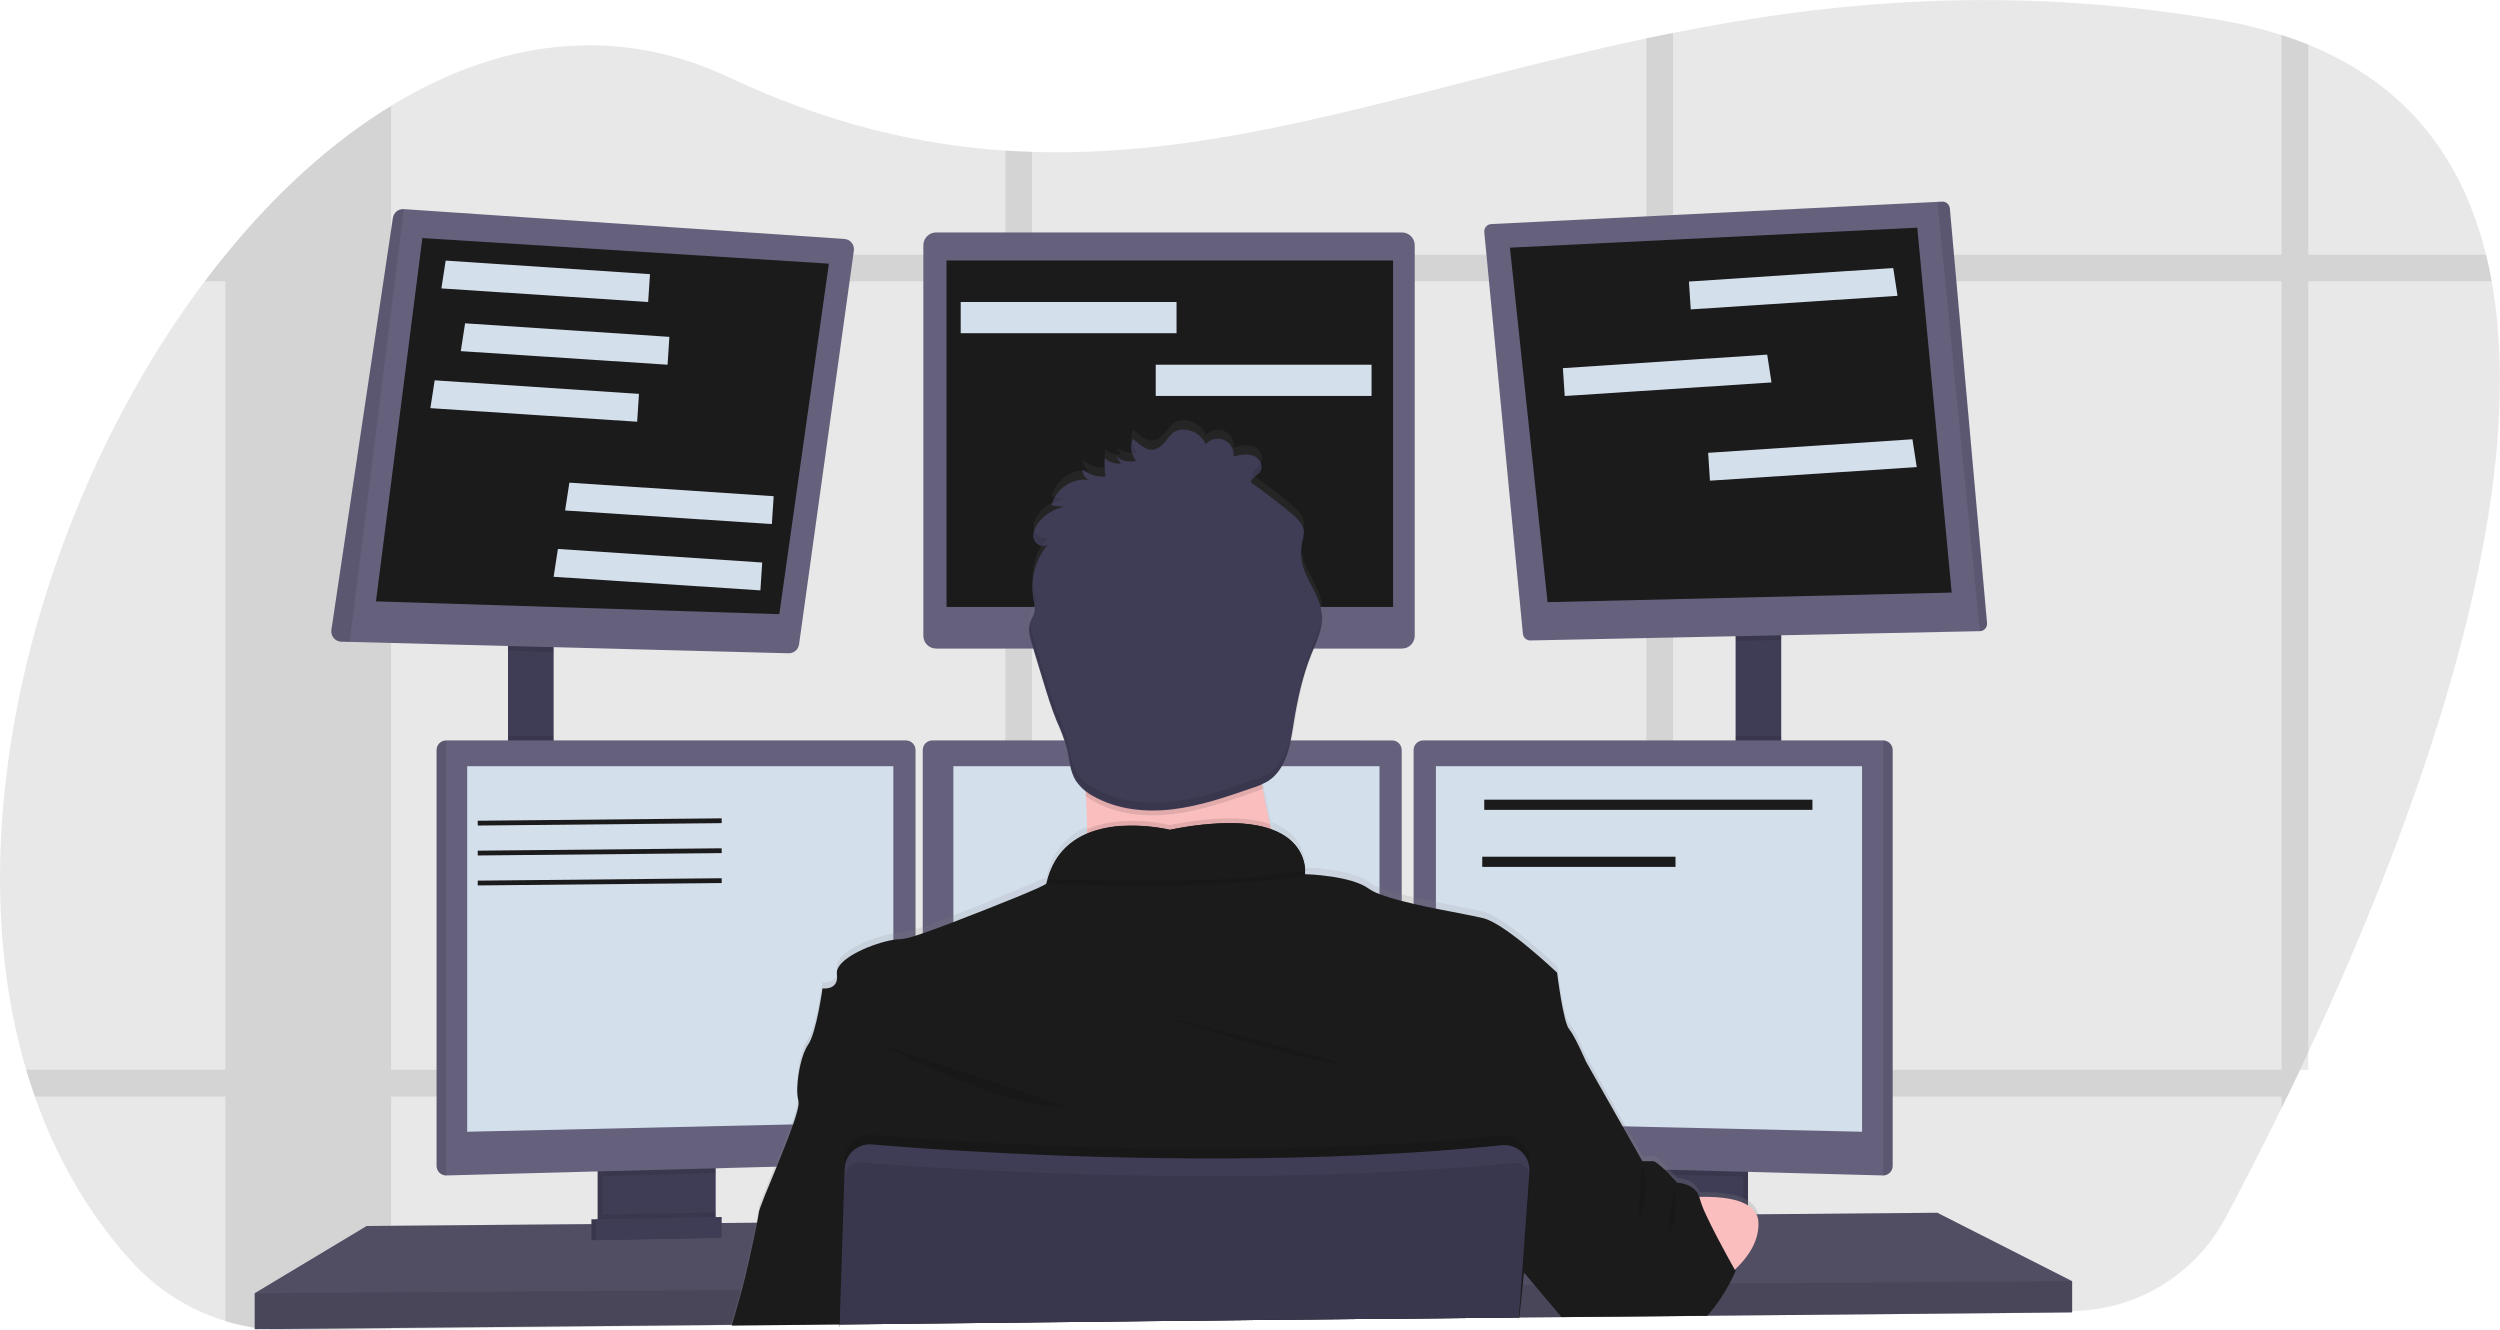 <?xml version="1.0" encoding="utf-8"?>
<!-- Generator: Adobe Illustrator 16.0.0, SVG Export Plug-In . SVG Version: 6.00 Build 0)  -->
<!DOCTYPE svg PUBLIC "-//W3C//DTD SVG 1.1//EN" "http://www.w3.org/Graphics/SVG/1.1/DTD/svg11.dtd">
<svg version="1.1" xmlns="http://www.w3.org/2000/svg" xmlns:xlink="http://www.w3.org/1999/xlink" x="0px" y="0px"
	 width="1041.32px" height="554.17px" viewBox="0 0 1041.32 554.17" enable-background="new 0 0 1041.32 554.17"
	 xml:space="preserve">
<g id="_x35_9725d3d-bdd8-4af0-9b66-49b8d09410bc">
	<title>programming</title>
	<path opacity="0.1" fill="#1B1B1B" enable-background="new    " d="M961.48,438.21c-1.16,2.5-2.317,4.967-3.471,7.4
		c-1.8,3.779-3.576,7.486-5.33,11.12c-0.779,1.609-1.56,3.189-2.319,4.77c-8.601,17.57-16.63,33.11-23.45,45.89
		c-12.605,23.587-37.068,38.424-63.811,38.7l-151.649,1.65h-1.601l-13,0.14L685.73,548l-34.101,0.37h-1.38l-17.36,0.189h-0.529
		l-107,1.16l-95.511,1l-11.109,0.12l-69,0.75h-0.08l-44.75,0.48h-0.48l-141.5,1.529l-42.33,0.46
		c-9.033,0.103-18.029-1.186-26.67-3.819c-15.038-4.543-28.553-13.1-39.09-24.75c-18.18-20.03-31.43-43.4-40.33-68.76
		c-1.287-3.66-2.486-7.367-3.6-11.12C-19.9,341.46,17.66,207.09,85.26,117.17c2.833-3.76,5.713-7.427,8.64-11l0.07-0.08
		c20.79-25.52,44.1-46.84,68.93-62c44-26.91,92.75-34.49,140.7-11.9c40.57,19.12,78.45,28.11,115.169,30.55
		c3.711,0.24,7.421,0.42,11.11,0.53c84.23,2.65,163.17-27.7,255.87-47.29c3.689-0.78,7.39-1.55,11.12-2.28
		C763,0.54,836.36-6.4,923.6,8.19c9.064,1.481,18.008,3.62,26.761,6.4c3.847,1.24,7.553,2.573,11.12,4
		c41.64,16.94,64.35,48.24,74,87.46c0.913,3.64,1.703,7.344,2.369,11.11C1054.96,211.5,1004.85,345.32,961.48,438.21z"/>
	<g opacity="0.1">
		<path fill="#1B1B1B" d="M162.9,44.09v509.62l-42.33,0.46c-9.033,0.103-18.028-1.187-26.67-3.82V106.09h0.07
			C114.76,80.54,138.07,59.22,162.9,44.09z"/>
		<path fill="#1B1B1B" d="M1037.9,117.17H85.26c2.833-3.76,5.713-7.427,8.64-11v-0.08h941.63
			C1036.443,109.71,1037.233,113.403,1037.9,117.17z"/>
		<path fill="#1B1B1B" d="M961.48,18.6v427h-3.471c-1.8,3.78-3.576,7.487-5.33,11.12c-0.779,1.61-1.56,3.19-2.319,4.771V14.56
			C954.207,15.8,957.913,17.146,961.48,18.6z"/>
		<path fill="#1B1B1B" d="M696.87,13.67v534.25l-11.12,0.12V15.95C689.44,15.17,693.14,14.4,696.87,13.67z"/>
		<path fill="#1B1B1B" d="M429.88,63.24V550.82l-11.11,0.119V62.71C422.48,62.95,426.19,63.09,429.88,63.24z"/>
		<path fill="#1B1B1B" d="M958.01,445.61c-1.8,3.779-3.576,7.486-5.33,11.12H14.51c-1.287-3.66-2.486-7.367-3.6-11.12H958.01z"/>
	</g>
	<rect x="211.6" y="265.83" fill="#3F3D56" width="19" height="57.66"/>
	<rect x="722.93" y="262.83" fill="#3F3D56" width="19" height="61"/>
	<polygon fill="#65617D" points="863.1,533.65 863.1,546.65 711.18,548.05 709.56,548.08 651.82,548.61 650.44,548.63 
		632.89,548.78 632.37,548.78 525.39,549.77 349.78,551.4 349.63,551.4 304.98,551.82 304.5,551.83 106.1,553.65 106.1,538.65 
		152.75,510.65 246.35,509.87 248.35,509.86 249.01,509.85 251.01,509.82 295.95,509.45 297.96,509.44 298.6,509.43 300.6,509.42 
		315.01,509.3 315.39,509.29 350.94,508.99 351.23,508.99 628.63,506.65 635.42,506.6 636.1,506.6 641.28,506.55 678.93,506.24 
		680.93,506.21 682.78,506.19 683.74,506.19 695.45,506.1 697.77,506.07 700.88,506.05 710.63,505.96 726.1,505.83 728.1,505.81 
		731.58,505.79 732.23,505.79 806.94,505.15 	"/>
	<polygon opacity="0.2" enable-background="new    " points="863.1,533.65 863.1,546.65 711.18,548.05 709.56,548.08 651.82,548.61 
		650.44,548.63 632.89,548.78 632.37,548.78 525.39,549.77 349.78,551.4 349.63,551.4 304.98,551.82 304.5,551.83 106.1,553.65 
		106.1,538.65 152.75,510.65 246.35,509.87 248.35,509.86 249.01,509.85 251.01,509.82 295.95,509.45 297.96,509.44 298.6,509.43 
		300.6,509.42 315.01,509.3 315.39,509.29 350.94,508.99 351.23,508.99 628.63,506.65 635.42,506.6 636.1,506.6 641.28,506.55 
		678.93,506.24 680.93,506.21 682.78,506.19 683.74,506.19 695.45,506.1 697.77,506.07 700.88,506.05 710.63,505.96 726.1,505.83 
		728.1,505.81 731.58,505.79 732.23,505.79 806.94,505.15 	"/>
	<path fill="#3F3D56" d="M296.1,483.66v24.49c0.001,2.367-1.361,4.523-3.5,5.539c-0.78,0.379-1.633,0.583-2.5,0.601l-34.9,0.74
		c-0.932,0.022-1.856-0.173-2.7-0.57c-2.178-0.998-3.573-3.175-3.57-5.57V483.66H296.1z"/>
	<path opacity="0.1" enable-background="new    " d="M296.1,483.66v24.49c0.001,2.367-1.361,4.523-3.5,5.539
		c-0.78,0.379-1.633,0.583-2.5,0.601l-34.9,0.74c-0.932,0.022-1.856-0.173-2.7-0.57c-2.178-0.998-3.573-3.175-3.57-5.57V483.66
		H296.1z"/>
	<path fill="#3F3D56" d="M298.1,483.66v24.49c0.001,2.367-1.361,4.523-3.5,5.539c-0.78,0.379-1.633,0.583-2.5,0.601l-34.9,0.74
		c-0.932,0.022-1.856-0.173-2.7-0.57c-2.178-0.998-3.573-3.175-3.57-5.57V483.66H298.1z"/>
	<rect x="680.93" y="483.66" fill="#3F3D56" width="47.17" height="31.5"/>
	<rect x="680.93" y="483.66" opacity="0.1" enable-background="new    " width="47.17" height="31.5"/>
	<rect x="678.93" y="483.66" fill="#3F3D56" width="47.17" height="31.5"/>
	<polygon opacity="0.1" enable-background="new    " points="230.6,265.82 230.6,271.55 211.6,271.06 211.6,265.82 	"/>
	<path fill="#65617D" d="M355.66,104.4l-22.83,164c-0.3,2.169-2.181,3.766-4.37,3.71l-182.8-4.74l-3.47-0.09
		c-2.374-0.056-4.253-2.026-4.197-4.4c0.004-0.157,0.016-0.314,0.037-0.469l25.63-171.68c0.342-2.205,2.314-3.781,4.54-3.63
		l183.46,12.42c2.365,0.137,4.171,2.166,4.034,4.531C355.688,104.168,355.676,104.284,355.66,104.4z"/>
	<polygon fill="#1B1B1B" points="175.93,99.16 156.6,250.49 324.6,255.82 345.26,109.82 	"/>
	<path fill="#65617D" d="M389.93,96.82h194.01c2.943,0,5.329,2.387,5.329,5.33v162.67c0,2.944-2.386,5.33-5.329,5.33H389.93
		c-2.944,0-5.33-2.386-5.33-5.33V102.15C384.6,99.207,386.986,96.82,389.93,96.82z"/>
	<rect x="394.26" y="108.49" fill="#1B1B1B" width="186" height="144.33"/>
	<polygon opacity="0.1" enable-background="new    " points="741.93,262.82 741.93,266.61 722.93,267 722.93,262.82 	"/>
	<path fill="#65617D" d="M827.66,259.62c0.111,1.697-1.176,3.163-2.873,3.274c-0.042,0.002-0.085,0.004-0.127,0.005l-187.2,3.87
		c-1.613,0.033-2.979-1.184-3.13-2.79L618.24,96.7c-0.162-1.693,1.079-3.198,2.772-3.36c0.049-0.004,0.098-0.008,0.147-0.01
		l185.78-9.24l2-0.1c1.652-0.087,3.076,1.151,3.22,2.8L827.66,259.62z"/>
	<polygon fill="#1B1B1B" points="628.93,103.16 798.6,94.82 812.93,246.82 644.6,250.82 	"/>
	<path opacity="0.1" enable-background="new    " d="M827.66,259.62c0.111,1.697-1.176,3.163-2.873,3.274
		c-0.042,0.002-0.085,0.004-0.127,0.005L806.94,84.09l2-0.1c1.652-0.087,3.076,1.151,3.22,2.8L827.66,259.62z"/>
	<path opacity="0.1" enable-background="new    " d="M168.23,87.09l-22.57,180.28l-3.47-0.09c-2.374-0.056-4.253-2.026-4.197-4.4
		c0.004-0.157,0.016-0.314,0.037-0.469l25.63-171.68C163.999,88.509,165.99,86.923,168.23,87.09z"/>
	<rect x="211.6" y="306.41" opacity="0.1" enable-background="new    " width="19" height="17.08"/>
	<polygon opacity="0.1" enable-background="new    " points="298.1,483.65 298.1,488.62 250.93,489.88 250.93,483.65 	"/>
	<path fill="#65617D" d="M381.35,312.36V480.56c-0.025,2.133-1.719,3.87-3.85,3.95l-191.65,5.101h-0.05
		c-2.17-0.027-3.923-1.78-3.95-3.95v-173.3c0.027-2.171,1.78-3.924,3.95-3.95h191.6C379.57,308.437,381.323,310.189,381.35,312.36z"
		/>
	<path opacity="0.1" enable-background="new    " d="M185.85,308.41v181.2h-0.05c-2.17-0.027-3.923-1.78-3.95-3.95v-173.3
		c0.027-2.171,1.78-3.924,3.95-3.95H185.85z"/>
	<polygon fill="#D4DFEC" points="194.6,319.15 372.1,319.15 372.1,467.4 194.6,471.4 	"/>
	<rect x="722.93" y="306.41" opacity="0.1" enable-background="new    " width="19" height="17.42"/>
	<polygon opacity="0.1" enable-background="new    " points="726.1,483.65 726.1,490.06 678.93,488.8 678.93,483.65 	"/>
	<path fill="#65617D" d="M788.35,312.36v173.3c-0.027,2.189-1.81,3.95-4,3.95l0,0L592.66,484.51c-2.131-0.08-3.825-1.817-3.851-3.95
		V312.36c0.027-2.171,1.78-3.924,3.95-3.95H784.36C786.546,308.415,788.322,310.174,788.35,312.36z"/>
	<path opacity="0.1" enable-background="new    " d="M788.35,312.36v173.3c-0.027,2.189-1.81,3.95-4,3.95l0,0v-181.2l0,0
		C786.54,308.41,788.322,310.17,788.35,312.36z"/>
	<polygon fill="#D4DFEC" points="775.6,319.15 598.1,319.15 598.1,467.4 775.6,471.4 	"/>
	<path fill="#65617D" d="M583.85,312.36V480.56c-0.024,2.133-1.719,3.87-3.85,3.95l-191.65,5.101l0,0c-2.19,0-3.973-1.761-4-3.95
		v-173.3c0.027-2.171,1.78-3.924,3.95-3.95H579.9C582.07,308.437,583.823,310.189,583.85,312.36z"/>
	<polygon fill="#D4DFEC" points="397.1,319.15 574.6,319.15 574.6,467.4 397.1,471.4 	"/>
	<polygon opacity="0.1" enable-background="new    " points="863.1,533.65 863.1,546.65 711.18,548.05 709.56,548.08 651.82,548.61 
		650.44,548.63 632.89,548.78 632.37,548.78 525.39,549.77 349.78,551.4 349.63,551.4 304.98,551.82 304.5,551.83 106.1,553.65 
		106.1,538.65 308.61,537.32 309.09,537.32 350.08,537.04 350.27,537.04 633.35,535.17 633.64,535.17 633.81,535.16 634.28,535.16 
		639.07,535.13 640.53,535.13 715.02,534.63 719.42,534.61 720.4,534.6 	"/>
	<circle fill="#FBBEBE" cx="487.26" cy="272.16" r="51.33"/>
	
		<linearGradient id="SVGID_1_" gradientUnits="userSpaceOnUse" x1="743.785" y1="-326.27" x2="743.785" y2="51.186" gradientTransform="matrix(1 0 0 -1 -225.34 226.26)">
		<stop  offset="0" style="stop-color:#808080;stop-opacity:0.25"/>
		<stop  offset="0.54" style="stop-color:#808080;stop-opacity:0.12"/>
		<stop  offset="1" style="stop-color:#808080;stop-opacity:0.1"/>
	</linearGradient>
	<path fill="url(#SVGID_1_)" d="M304.4,552.18c0-0.109,0.06-0.229,0.1-0.35c1-3.59,2.78-9.66,4.11-14.51
		c0.17-0.601,0.33-1.19,0.48-1.75c1.47-5.471,4.33-18.28,5.92-26.271c0.56-2.81,1-5,1.09-6.1c0.2-1.69,3.21-8.92,6.62-17.23
		c2.39-5.84,5-12.22,6.91-17.6c1.25-3.195,2.23-6.49,2.93-9.85c0.15-0.702,0.15-1.429,0-2.131c-0.3-1.143-0.461-2.317-0.48-3.5l0,0
		c-0.23-6.199,1.62-16,4.48-20.109c3.5-5,6-23.66,6-23.66s5.18,0.75,6-3.53c0.086-0.461,0.12-0.931,0.1-1.399
		c-0.002-0.372-0.032-0.743-0.09-1.11c-0.89-6.24,14.72-12.88,23.5-14.31c0.992-0.17,1.995-0.264,3-0.28
		c2.133-0.232,4.231-0.716,6.25-1.44c0.934-0.286,1.934-0.62,3-1c3.68-1.239,8.08-2.88,12.75-4.68c17.56-6.81,38.819-16,38.819-16
		c0.15-0.71,0.32-1.39,0.511-2.06c2.13-8.551,8.199-15.579,16.35-18.931l0,0c0-0.66,0-1.33,0-2c0-3.45-0.15-7-0.3-10.54
		c0-0.689-0.061-1.38-0.101-2.069c0-0.2,0-0.41,0-0.61s0-0.35,0-0.521c0-0.699-0.069-1.399-0.109-2.09l-0.181-0.14
		c-1.536-1.16-2.856-2.582-3.899-4.2c-0.581-0.945-1.058-1.951-1.42-3c-1.25-3.39-1.54-7.17-2.38-10.75l-0.181-0.74
		c-1.094-3.612-2.43-7.146-4-10.58c-2.21-5.42-3.909-11-5.6-16.649c-1.026-3.42-2.063-6.847-3.11-10.28l-1.58-5.24
		c-0.3-1-0.6-2-0.829-3l0,0c-0.112-0.462-0.199-0.929-0.261-1.4l0,0c-0.28-1.535-0.198-3.113,0.24-4.61
		c0.389-1.021,0.829-2.023,1.32-3c0.209-0.443,0.376-0.905,0.5-1.38l0,0c0.032-0.105,0.059-0.212,0.08-0.32
		c0.071-0.356,0.107-0.717,0.109-1.08c-0.034-1.312-0.209-2.616-0.52-3.89c-0.007-0.016-0.007-0.034,0-0.05
		c-0.012-0.091-0.028-0.181-0.05-0.27c-0.18-0.992-0.3-1.994-0.36-3c-0.352-5.415,0.853-10.817,3.47-15.57l0.19-0.36
		c0.551-0.966,1.166-1.895,1.84-2.78l0,0c0.31-0.42,0.63-0.82,1-1.22c-1.4,1.34-3.7,0.75-5-0.69c-0.215-0.225-0.399-0.477-0.55-0.75
		c-0.087-0.145-0.164-0.295-0.23-0.45c-0.05-0.12-0.09-0.25-0.13-0.38c-0.7-2.45,0.521-5.06,2.12-7.05
		c1.576-1.938,3.529-3.537,5.74-4.7l0,0c0.129-0.078,0.263-0.148,0.399-0.21c0.85-0.426,1.732-0.78,2.641-1.06l0,0
		c0.534-0.177,1.079-0.324,1.63-0.44l-3.71-0.34l-1.5-0.14c1.527-6.06,6.768-10.457,13-10.91h1.08
		c0.525,0.008,1.05,0.052,1.569,0.13c-1.702-0.747-2.76-2.475-2.649-4.33c2.618,2.05,5.865,3.131,9.189,3.06h0.381
		c-0.174-1.083-0.287-2.175-0.341-3.27l0,0l0,0l0,0c-0.1-1.485-0.1-2.975,0-4.46c1.814,1.72,4.297,2.548,6.78,2.26l-2.08-2.9
		c1.854,1.479,4.194,2.21,6.561,2.05l0.479-0.05c0.402-0.042,0.801-0.119,1.19-0.23h0.09c-0.19-0.24-0.36-0.49-0.53-0.75l-0.06-0.12
		c-0.416-0.654-0.752-1.355-1-2.09c-0.101-0.284-0.181-0.575-0.24-0.87l0,0c-0.437-1.818-0.278-3.728,0.45-5.45
		c3.229,2.7,6.77,6.39,11,3.6c4.229-2.79,4.37-7.91,11-7.39c3.711,0.35,6.936,2.696,8.41,6.12c1.917-2.167,5.002-2.871,7.67-1.75
		c2.622,1.243,4.176,4.003,3.88,6.89c2.75-0.69,5.71-1.37,8.35-0.33s4.34,4.41,2.84,6.66c-0.041,0.07-0.088,0.137-0.14,0.2
		c-1.23,1.59-3.95,2.46-3.66,4.46l0.42,0.3l1.3,0.94l0,0c5.101,3.68,10.067,7.547,14.9,11.6c2.479,2.08,5.12,4.58,5.29,7.83
		c0.029,0.797-0.051,1.595-0.24,2.37l0,0c-0.16,0.78-0.38,1.56-0.55,2.34c-0.428,1.986-0.543,4.028-0.34,6.05l0,0
		c0.069,0.59,0.16,1.17,0.27,1.76c1.53,7.73,7.71,14.11,8.32,22v0.56c0.037,0.844,0.014,1.689-0.07,2.53
		c-0.46,4.8-2.68,9.41-4.479,14c-0.11,0.28-0.22,0.56-0.32,0.84c-3.47,9-5.47,18.59-7,28.16c-0.493,3.396-1.161,6.764-2,10.091
		c-0.912,3.807-2.65,7.367-5.09,10.43c-0.976,1.151-2.106,2.161-3.36,3c-0.844,0.54-1.73,1.012-2.649,1.41c0,0,0,0,0,0.06
		c0.109,0.61,0.199,1.22,0.31,1.83c0.06,0.32,0.11,0.64,0.17,1l0,0c-0.004,0.02-0.004,0.04,0,0.06c0.84,4.73,1.8,9.36,2.811,13.761
		l0.51,2.189c12.6,4.55,14.09,13.87,14.18,17.44c0.035,0.476,0.035,0.954,0,1.43c0,0,19,0.5,26.5,6
		c1.401,0.951,2.917,1.725,4.51,2.3c3.024,1.143,6.113,2.108,9.25,2.891c1.61,0.42,3.29,0.83,5,1.229c3,0.69,6.181,1.36,9.25,2
		c8.19,1.65,15.9,3,19.811,4c9.33,2.36,30.67,22.82,30.67,22.82s2.5,20.64,5,23.65c2.5,3.01,7,13.59,7,13.59l16.54,29.41l7,12.369
		h4.5c0.62,0,1.84,0.881,3.21,2.101c1.189,1.06,2.51,2.38,3.67,3.58l1.92,2.05l1.2,1.33c0,0,7.27,0.18,9.24,5.93
		c5.92-0.17,13.189,0.22,18.279,2.5c0.695,0.306,1.363,0.667,2,1.08c2.111,1.223,3.61,3.277,4.13,5.66
		c0.103,0.474,0.162,0.955,0.181,1.439c0,0.57,0,1.141,0,1.7c-0.36,7.57-5.29,13.87-9.82,18.11l0.32,0.57c0,0-0.15,0.359-0.44,1
		c-0.08,0.189-0.18,0.399-0.29,0.64l0,0c-0.59,1.26-1.529,3.15-2.76,5.36c-2.61,4.783-5.826,9.21-9.57,13.17l-0.29,0.3l-57.739,0.53
		l-0.17-0.2l-11.2-13.36l-5.57-6.64l-0.17-0.21l-0.16,1.59l-0.54,5.3l-1.3,12.81l-0.07,0.641v0.17l-0.149,1.479l0.109-1.479h-0.29
		l-107,1l-175.62,1.939v0.841h-0.14v-0.841l-44.75,0.48L304.4,552.18z"/>
	<path fill="#FBBEBE" d="M538.6,377.16c0,0-99.5,12-90,0c3.44-4.34,4.391-17.2,4.2-31.851c-0.06-4.449-0.22-9.06-0.45-13.649
		c-1.1-22-3.75-43.5-3.75-43.5s87-41,77-8.5c-4,13.13-2.689,31.57,0.351,48.88c0.89,5.05,1.92,10,3,14.7
		C531.586,354.704,534.807,366.025,538.6,377.16z"/>
	<path opacity="0.1" enable-background="new    " d="M538.6,377.16c0,0-99.5,12-90,0c3.44-4.34,4.391-17.2,4.2-31.851
		c15.17-6.479,34.47-1.649,34.47-1.649c20.32-4.05,33.351-3.26,41.681-0.42C531.586,354.704,534.807,366.025,538.6,377.16z"/>
	<path fill="#1B1B1B" d="M349.74,552.53v-0.841l175.62-1.909l107-1h0.3l-0.11,1.479l0.15-1.479h0.189v-0.17l1.37-13.45l0.521-5.09
		l0.16-1.591l0.14-1.329l6.18-20.61l6.181-20.58l5.199-17.33l7.94-26.479c0,0-4.5-10.5-7-13.5s-5-23.5-5-23.5
		s-21.34-20.33-30.67-22.671c-3.91-1-11.63-2.329-19.83-4c-3.07-0.619-6.22-1.279-9.25-2c-1.71-0.39-3.39-0.8-5-1.21
		c-3.134-0.782-6.222-1.737-9.25-2.859c-1.588-0.577-3.099-1.346-4.5-2.29c-7.35-5.391-25.771-6-26.48-6l0,0
		c-0.002-0.023-0.002-0.047,0-0.07v-0.09c0.026-0.42,0.026-0.841,0-1.26c0-0.4,0-0.87-0.09-1.4c0-0.16,0-0.33-0.069-0.5
		c-0.051-0.36-0.11-0.74-0.2-1.14c-0.03-0.179-0.07-0.355-0.12-0.53c-0.29-1.205-0.709-2.375-1.25-3.49
		c-0.07-0.16-0.16-0.33-0.24-0.49c-0.49-0.923-1.059-1.804-1.7-2.63c-0.13-0.17-0.27-0.35-0.42-0.52
		c-0.819-0.966-1.729-1.851-2.72-2.641c-0.27-0.21-0.55-0.43-0.84-0.63c-0.162-0.131-0.332-0.251-0.51-0.359l-0.891-0.58l-0.83-0.48
		c-0.729-0.399-1.5-0.79-2.34-1.16c-0.26-0.119-0.54-0.229-0.82-0.34c-0.279-0.109-0.72-0.28-1.09-0.42h-0.06l-0.75-0.3
		c-0.57-0.189-1.15-0.359-1.76-0.53l-0.931-0.239l-1-0.23l-1-0.21c-1-0.2-2.069-0.38-3.189-0.52l-1.141-0.141l-1.17-0.12l-1.21-0.1
		l-1.72-0.1l-2-0.07c-8.82-0.001-17.616,0.935-26.24,2.79c-5.99-1.333-12.127-1.897-18.26-1.681h-0.87l-1,0.061h-0.64l-1.29,0.12
		c-0.431,0-0.87,0.09-1.3,0.149c-0.431,0.061-0.881,0.11-1.311,0.181l-0.66,0.109c-0.649,0.11-1.31,0.23-2,0.37
		c-0.22,0.04-0.439,0.09-0.659,0.15c-0.87,0.189-1.74,0.42-2.601,0.68c-0.43,0.12-0.859,0.26-1.29,0.41
		c-0.22,0.06-0.43,0.14-0.64,0.22l-0.641,0.23l-0.63,0.25l-0.75,0.3c-0.38,0.16-0.75,0.33-1.12,0.51c-0.21,0.09-0.42,0.19-0.619,0.3
		c-0.2,0.11-0.41,0.2-0.601,0.311c-2.261,1.168-4.351,2.642-6.21,4.38l-0.51,0.49l-0.5,0.51c-0.17,0.17-0.33,0.35-0.49,0.53
		c-0.651,0.712-1.26,1.464-1.82,2.25c-0.159,0.21-0.31,0.42-0.46,0.64c-0.634,0.936-1.209,1.911-1.72,2.92
		c-0.13,0.24-0.25,0.49-0.37,0.73c-0.815,1.689-1.485,3.445-2,5.25c-0.187,0.666-0.356,1.333-0.51,2c-0.229,1-21.17,9.34-38.73,16.1
		c-4.669,1.8-9.07,3.43-12.75,4.66c-1.07,0.36-2.07,0.689-3,1c-2.018,0.729-4.117,1.213-6.25,1.439c-1.006,0.017-2.009,0.11-3,0.28
		c-8.07,1.311-21.9,7-23.41,12.71c-0.123,0.456-0.157,0.932-0.1,1.4c0,0,0,0.07,0,0.11c1,7-6,6-6,6s-2.5,18.5-6,23.5
		c-2.53,3.6-4.26,11.63-4.48,17.689l0,0c-0.125,1.888,0.022,3.784,0.44,5.63c0,0.05,0,0.101,0,0.141c0.4,1.34-0.56,5-2.19,9.689
		c-1.77,5.15-4.35,11.55-6.83,17.59c-3.74,9.12-7.26,17.4-7.48,19.221c-0.09,0.81-0.35,2.26-0.71,4.13c-1.46,7.62-4.7,22.13-6.3,28
		c-1.19,4.38-2.92,10.38-4.11,14.5c0,0.12-0.07,0.239-0.1,0.35l44.83-0.44v0.841h0.14H349.74z"/>
	<path opacity="0.1" enable-background="new    " d="M366.1,434.66c0,0,57,29.5,77.5,26L366.1,434.66z"/>
	<path opacity="0.1" enable-background="new    " d="M482.1,422.66c0,0,55.5,18,74,20.5S482.1,422.66,482.1,422.66z"/>
	<path opacity="0.1" enable-background="new    " d="M543.66,364.74c-29,5.34-83.601,4.189-107.2,3.38
		c8.65-31,50.83-20.46,50.83-20.46C539.5,337.24,543.5,358.86,543.66,364.74z"/>
	<path fill="#1B1B1B" d="M543.66,362.74c-29,5.34-83.601,4.189-107.2,3.38c8.65-31,50.83-20.46,50.83-20.46
		C539.5,335.24,543.5,356.86,543.66,362.74z"/>
	<path fill="#FBBEBE" d="M697.6,499.41c0,0,34.16-5.25,34.83,9.75s-17.42,25.479-17.42,25.479L697.6,499.41z"/>
	<path opacity="0.1" enable-background="new    " d="M525.95,328.54c-1.47,0.656-2.972,1.237-4.5,1.74
		c-10.78,3.72-21.65,7.47-33,8.83c-11.351,1.359-23.26,0.159-33.16-5.5c-1.039-0.588-2.041-1.239-3-1.95
		c-1.1-22-3.75-43.5-3.75-43.5s87-41,77-8.5C521.56,292.79,522.91,311.23,525.95,328.54z"/>
	<path fill="#3F3D56" d="M473.18,191.93c-2.894,0.764-5.979,0.115-8.319-1.75l2.08,2.89c-2.481,0.287-4.963-0.537-6.78-2.25
		c-0.188,2.587-0.081,5.188,0.32,7.75c-3.442,0.166-6.831-0.897-9.561-3c-0.109,1.848,0.944,3.568,2.64,4.31
		c-7.151-0.854-13.827,3.729-15.6,10.71l5.22,0.48c-4.103,0.876-7.784,3.123-10.439,6.37c-1.601,2-2.82,4.56-2.12,7
		s4.08,4,5.92,2.26c-5.298,6.323-7.531,14.665-6.1,22.79c0.475,1.71,0.63,3.493,0.46,5.26c-0.33,1.65-1.37,3.08-1.891,4.69
		c-1,2.92-0.05,6.09,0.84,9l4.69,15.42c1.7,5.57,3.39,11.149,5.61,16.539c1.571,3.408,2.908,6.92,4,10.511
		c1.26,4.84,1.31,10.14,4,14.37c1.843,2.662,4.308,4.834,7.18,6.33c9.89,5.659,21.84,6.859,33.16,5.5
		c11.319-1.36,22.18-5.11,32.949-8.83c2.393-0.721,4.689-1.729,6.841-3c7.449-4.88,9.109-14.86,10.5-23.65
		c1.55-9.8,3.62-19.58,7.29-28.8c2.18-5.49,5-11.06,4.52-16.94c-0.61-7.81-6.79-14.14-8.32-21.82
		c-0.512-2.567-0.488-5.212,0.07-7.77c0.475-1.523,0.74-3.104,0.79-4.7c-0.17-3.22-2.81-5.7-5.29-7.77
		c-5.38-4.493-10.934-8.74-16.66-12.74c-0.29-2,2.431-2.86,3.66-4.44c1.74-2.23-0.06-5.77-2.7-6.81c-2.64-1.04-5.6-0.36-8.35,0.33
		c0.46-3.61-2.095-6.91-5.705-7.369c-2.205-0.281-4.402,0.569-5.845,2.259c-1.487-3.411-4.715-5.741-8.42-6.08
		c-6.63-0.52-6.761,4.55-11,7.34c-4.24,2.79-7.74-0.89-11-3.57C470.601,185.833,471.119,189.333,473.18,191.93z"/>
	<path fill="#1B1B1B" d="M722.93,529.41c0,0-0.89,2.12-2.529,5.189c-2.481,4.724-5.501,9.143-9,13.17l-0.271,0.29h-1.62l-57.74,0.53
		h-1.38l-0.17-0.2l-11.2-13.29l-4.22-5.01l-0.17-0.21l-0.359-0.42l-0.2-0.24l-0.261-0.31l-8.21-9.74l3-12.5l5.11-21.06l0.13-0.511
		l1-4l0.71-3l2.38-9.779l8.16-33.65l14.5,7.5l15.29,27l8.21,14.5h4.5c0.85,0,2.8,1.64,4.76,3.53c0.7,0.67,1.4,1.38,2,2
		c1.78,1.84,3.19,3.42,3.19,3.42s7.29,0.16,9.25,5.899c0.102,0.278,0.185,0.563,0.25,0.851c0.65,2.256,1.497,4.451,2.53,6.56
		c1.29,2.811,2.91,6,4.55,9.19c3.05,5.85,6.149,11.42,7.29,13.439l0.14,0.25L722.93,529.41z"/>
	<path opacity="0.1" enable-background="new    " d="M637.03,484.26l-0.101,1.43v0.101l-0.17,2.3l-1.33,18.51L633.82,528.9
		l-0.46,6.279l-1,13.44v0.17l-107,1l-175.59,1.899v0.841h-0.14v-0.841v-0.279l0.45-14.36l0.86-28.06l0.74-23.79l0.07-2.37
		c0.178-5.813,5.034-10.381,10.847-10.203c0.191,0.006,0.382,0.017,0.573,0.033c4.72,0.399,10.85,0.89,18.18,1.41l3,0.22
		c42.33,2.939,120.56,6.74,199.5,2c1.66-0.09,3.33-0.19,5-0.311c12.24-0.77,24.471-1.76,36.58-3
		c5.784-0.605,10.964,3.592,11.57,9.376c0.064,0.616,0.074,1.236,0.03,1.854V484.26z"/>
	<path fill="#3F3D56" d="M349.74,552.53v-0.841l175.62-1.909l107-1h0.3v-0.17l1-13.44l0.43-6l1.641-22.61l1.289-17.899v-0.44
		c0.061-0.824,0.023-1.653-0.109-2.47c0.006-0.033,0.006-0.066,0-0.1c-0.274-1.688-0.962-3.282-2-4.641
		c-2.238-2.87-5.8-4.383-9.42-4c-12.11,1.24-24.34,2.23-36.58,3c-1.67,0.12-3.34,0.221-5,0.311c-78.94,4.689-157.17,0.89-199.5-2
		l-3-0.221c-7.33-0.52-13.46-1-18.18-1.409c-5.378-0.454-10.23,3.228-11.24,8.529c-0.101,0.542-0.161,1.09-0.18,1.641l-0.68,22.16
		l-0.93,28.069l-0.44,14.36v0.28v0.84L349.74,552.53z"/>
	<path opacity="0.1" enable-background="new    " d="M637.33,491.27l-1.23,15.33l-1.83,22.851l-0.46,5.72l-1,12.81l-0.06,0.641v0.17
		l0,0l-0.15,1.479l0.11-1.479h-0.29l-107,1l-175.65,1.899v-0.279l0.49-14.36l1-28.06l0.64-18.65c0.064-2.155,1.216-4.132,3.06-5.25
		c1.132-0.694,2.457-1.009,3.78-0.9c2.1,0.171,4.68,0.37,7.69,0.591c4.89,0.359,10.92,0.779,17.94,1.22c13,0.82,29.31,1.7,48,2.42
		c52,2,122.2,2.67,188.88-3.17c3-0.26,6.1-0.55,9.13-0.84c1.199-0.12,2.408,0.109,3.48,0.66c0.304,0.15,0.592,0.332,0.859,0.539
		c0.871,0.631,1.561,1.479,2,2.461c0.103,0.194,0.186,0.398,0.25,0.609C637.271,489.509,637.393,490.391,637.33,491.27z"/>
	<path opacity="0.1" enable-background="new    " d="M298.1,504.96v3.19c0.001,2.367-1.361,4.523-3.5,5.539l-40.1,0.771
		c-2.178-0.998-3.573-3.175-3.57-5.57v-3L298.1,504.96z"/>
	<polygon fill="#3F3D56" points="298.6,515.57 246.35,516.57 246.35,507.9 298.6,506.9 	"/>
	<polygon opacity="0.1" enable-background="new    " points="298.6,515.57 246.35,516.57 246.35,507.9 298.6,506.9 	"/>
	<polygon fill="#3F3D56" points="300.6,515.57 248.35,516.57 248.35,507.9 300.6,506.9 	"/>
	<g opacity="0.1">
		<path d="M473.59,188.65c-0.977-1.27-1.626-2.76-1.89-4.34c-0.241,1.544-0.097,3.125,0.42,4.6
			C472.616,188.864,473.108,188.777,473.59,188.65z"/>
		<path d="M460.89,195.29c-0.188-1.226-0.312-2.461-0.37-3.7c0,1.23,0,2.47,0,3.71L460.89,195.29z"/>
		<path d="M542.39,228.66c0.056-0.891,0.176-1.777,0.36-2.65c0.473-1.521,0.742-3.098,0.8-4.69c-0.022-0.357-0.076-0.712-0.16-1.06
			c-0.17,0.92-0.439,1.84-0.64,2.75C542.351,224.865,542.229,226.769,542.39,228.66z"/>
		<path d="M521.59,197.76l1.09,0.79c0.919-0.665,1.779-1.407,2.57-2.22c0.766-1.059,0.91-2.446,0.38-3.64
			c-0.1,0.229-0.228,0.443-0.38,0.64C524.02,194.91,521.3,195.78,521.59,197.76z"/>
		<path d="M439.42,207.38c-0.364,0.729-0.656,1.493-0.87,2.28c1.564-0.874,3.249-1.51,5-1.89L439.42,207.38z"/>
		<path d="M453.21,196.5c-0.657-0.362-1.285-0.773-1.88-1.23c-0.025,0.396,0.005,0.792,0.09,1.18
			C452.017,196.421,452.615,196.438,453.21,196.5z"/>
		<path d="M550.98,255.42c-0.41,4.85-2.671,9.52-4.5,14.12c-3.671,9.22-5.74,19-7.29,28.811c-1.391,8.789-3,18.77-10.5,23.64
			c-2.144,1.28-4.438,2.288-6.83,3c-10.78,3.729-21.65,7.47-33,8.83c-11.351,1.359-23.261,0.17-33.16-5.49
			c-2.87-1.498-5.334-3.67-7.18-6.33c-2.671-4.23-2.721-9.53-4-14.37c-1.092-3.594-2.429-7.109-4-10.52
			c-2.211-5.381-3.91-11-5.601-16.53c-1.566-5.14-3.13-10.283-4.689-15.43c-0.515-1.548-0.896-3.137-1.141-4.75
			c-0.39,2.56,0.37,5.24,1.141,7.75c1.56,5.153,3.123,10.296,4.689,15.43c1.69,5.569,3.391,11.149,5.601,16.53
			c1.571,3.41,2.908,6.926,4,10.52c1.26,4.84,1.31,10.14,4,14.37c1.846,2.66,4.31,4.832,7.18,6.33c9.899,5.66,21.84,6.85,33.16,5.49
			c11.319-1.36,22.18-5.101,33-8.83c2.393-0.712,4.687-1.72,6.83-3c7.449-4.87,9.109-14.851,10.5-23.64
			c1.55-9.811,3.619-19.591,7.29-28.811c2.18-5.48,5-11.05,4.52-16.94C551,255.54,550.98,255.48,550.98,255.42z"/>
		<path d="M431.29,251.55c0,0,0-0.07,0-0.11c0.181-1.763,0.024-3.545-0.46-5.25c-0.199-1.097-0.33-2.206-0.39-3.32
			c-0.115,2.114,0.016,4.235,0.39,6.32C430.99,249.97,431.17,250.76,431.29,251.55z"/>
		<path d="M434.34,227.09c0.77-1.292,1.643-2.52,2.61-3.67c-1.83,1.75-5.21,0.19-5.92-2.24c-0.262,0.983-0.262,2.017,0,3
			C431.531,225.674,432.794,226.784,434.34,227.09z"/>
	</g>
	<path opacity="0.1" enable-background="new    " d="M684.1,483.66c0,0,3.17,11.5,0,21.5S684.1,483.66,684.1,483.66z"/>
	<path opacity="0.1" enable-background="new    " d="M697.6,495.39c0,0,1.33,14.601-1.67,17.19S697.6,495.39,697.6,495.39z"/>
	<line fill="none" stroke="#1B1B1B" stroke-width="2" stroke-miterlimit="10" x1="198.99" y1="342.86" x2="300.6" y2="341.86"/>
	<line fill="none" stroke="#1B1B1B" stroke-width="2" stroke-miterlimit="10" x1="198.99" y1="355.33" x2="300.6" y2="354.34"/>
	<line fill="none" stroke="#1B1B1B" stroke-width="2" stroke-miterlimit="10" x1="198.99" y1="367.81" x2="300.6" y2="366.81"/>
</g>
<g id="Layer_2">
	<polygon fill="#D4DFEC" points="269.975,125.792 183.85,120.137 185.636,108.548 270.736,114.19 	"/>
	<polygon fill="#D4DFEC" points="704.248,128.875 790.373,123.219 788.586,111.63 703.486,117.272 	"/>
	<polygon fill="#D4DFEC" points="651.748,164.948 737.873,159.292 736.086,147.704 650.986,153.346 	"/>
	<polygon fill="#D4DFEC" points="712.248,200.212 798.373,194.556 796.586,182.967 711.486,188.61 	"/>
	<polygon fill="#D4DFEC" points="278.058,151.915 191.933,146.259 193.719,134.67 278.819,140.313 	"/>
	<polygon fill="#D4DFEC" points="265.392,175.659 179.267,170.003 181.053,158.415 266.153,164.057 	"/>
	<polygon fill="#D4DFEC" points="321.5,218.283 235.376,212.627 237.162,201.038 322.262,206.681 	"/>
	<polygon fill="#D4DFEC" points="316.725,245.905 230.6,240.249 232.386,228.66 317.486,234.303 	"/>
	<rect x="400.16" y="125.792" fill="#D4DFEC" width="89.9" height="13"/>
	<rect x="481.391" y="151.915" fill="#D4DFEC" width="89.9" height="13"/>
	<rect x="618.226" y="333.085" fill="#1B1B1B" width="136.704" height="4.247"/>
	<rect x="617.397" y="356.841" fill="#1B1B1B" width="80.496" height="4.247"/>
</g>
</svg>
